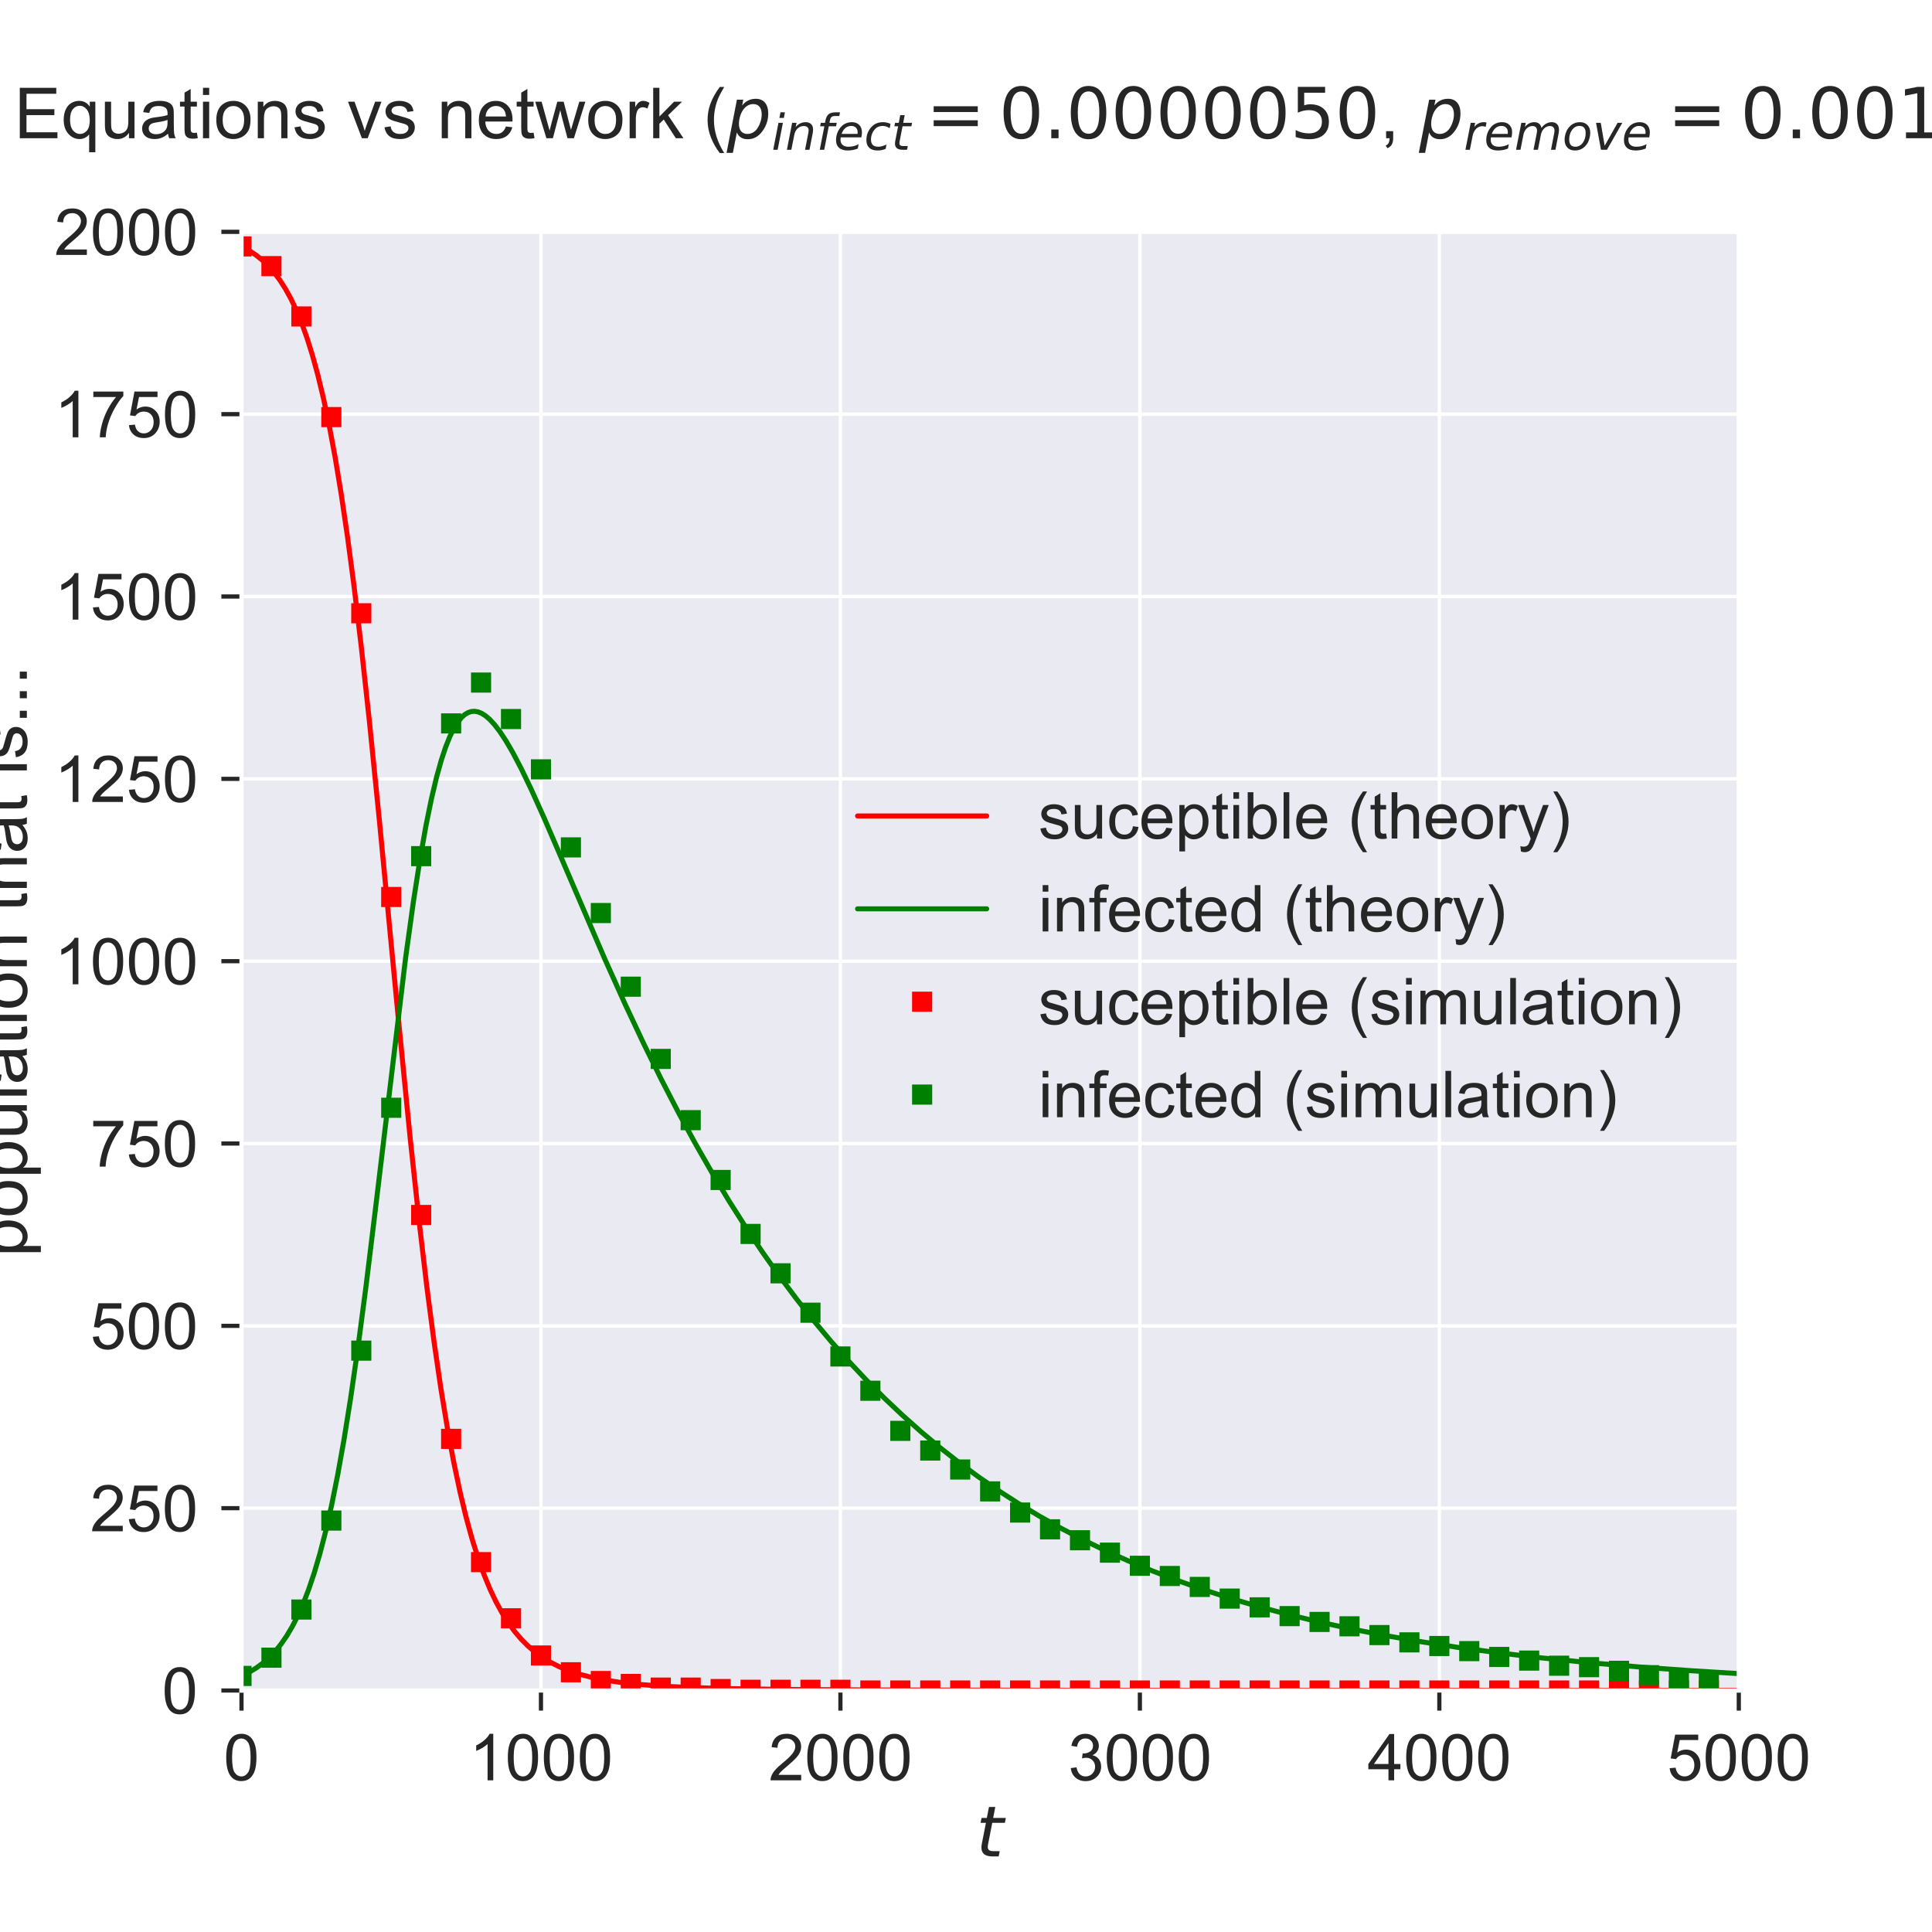 <?xml version="1.0" encoding="utf-8" standalone="no"?>
<!DOCTYPE svg PUBLIC "-//W3C//DTD SVG 1.1//EN"
  "http://www.w3.org/Graphics/SVG/1.1/DTD/svg11.dtd">
<!-- Created with matplotlib (https://matplotlib.org/) -->
<svg height="576pt" version="1.1" viewBox="0 0 576 576" width="576pt" xmlns="http://www.w3.org/2000/svg" xmlns:xlink="http://www.w3.org/1999/xlink">
 <defs>
  <style type="text/css">
*{stroke-linecap:butt;stroke-linejoin:round;}
  </style>
 </defs>
 <g id="figure_1">
  <g id="patch_1">
   <path d="M 0 576 
L 576 576 
L 576 0 
L 0 0 
z
" style="fill:#ffffff;"/>
  </g>
  <g id="axes_1">
   <g id="patch_2">
    <path d="M 72 504 
L 518.4 504 
L 518.4 69.12 
L 72 69.12 
z
" style="fill:#eaeaf2;"/>
   </g>
   <g id="matplotlib.axis_1">
    <g id="xtick_1">
     <g id="line2d_1">
      <path clip-path="url(#pd8cbd5b352)" d="M 72 504 
L 72 69.12 
" style="fill:none;stroke:#ffffff;stroke-linecap:round;"/>
     </g>
     <g id="line2d_2">
      <defs>
       <path d="M 0 0 
L 0 6 
" id="maaf860ccd1" style="stroke:#262626;stroke-width:1.25;"/>
      </defs>
      <g>
       <use style="fill:#262626;stroke:#262626;stroke-width:1.25;" x="72" xlink:href="#maaf860ccd1" y="504"/>
      </g>
     </g>
     <g id="text_1">
      <!-- 0 -->
      <defs>
       <path d="M 4.156 35.297 
Q 4.156 48 6.766 55.734 
Q 9.375 63.484 14.516 67.672 
Q 19.672 71.875 27.484 71.875 
Q 33.25 71.875 37.594 69.547 
Q 41.938 67.234 44.766 62.859 
Q 47.609 58.5 49.219 52.219 
Q 50.828 45.953 50.828 35.297 
Q 50.828 22.703 48.234 14.969 
Q 45.656 7.234 40.5 3 
Q 35.359 -1.219 27.484 -1.219 
Q 17.141 -1.219 11.234 6.203 
Q 4.156 15.141 4.156 35.297 
z
M 13.188 35.297 
Q 13.188 17.672 17.312 11.828 
Q 21.438 6 27.484 6 
Q 33.547 6 37.672 11.859 
Q 41.797 17.719 41.797 35.297 
Q 41.797 52.984 37.672 58.781 
Q 33.547 64.594 27.391 64.594 
Q 21.344 64.594 17.719 59.469 
Q 13.188 52.938 13.188 35.297 
z
" id="ArialMT-48"/>
      </defs>
      <g style="fill:#262626;" transform="translate(66.648 530.779)scale(0.193 -0.193)">
       <use xlink:href="#ArialMT-48"/>
      </g>
     </g>
    </g>
    <g id="xtick_2">
     <g id="line2d_3">
      <path clip-path="url(#pd8cbd5b352)" d="M 161.28 504 
L 161.28 69.12 
" style="fill:none;stroke:#ffffff;stroke-linecap:round;"/>
     </g>
     <g id="line2d_4">
      <g>
       <use style="fill:#262626;stroke:#262626;stroke-width:1.25;" x="161.28" xlink:href="#maaf860ccd1" y="504"/>
      </g>
     </g>
     <g id="text_2">
      <!-- 1000 -->
      <defs>
       <path d="M 37.25 0 
L 28.469 0 
L 28.469 56 
Q 25.297 52.984 20.141 49.953 
Q 14.984 46.922 10.891 45.406 
L 10.891 53.906 
Q 18.266 57.375 23.781 62.297 
Q 29.297 67.234 31.594 71.875 
L 37.25 71.875 
z
" id="ArialMT-49"/>
      </defs>
      <g style="fill:#262626;" transform="translate(139.87 530.779)scale(0.193 -0.193)">
       <use xlink:href="#ArialMT-49"/>
       <use x="55.615" xlink:href="#ArialMT-48"/>
       <use x="111.23" xlink:href="#ArialMT-48"/>
       <use x="166.846" xlink:href="#ArialMT-48"/>
      </g>
     </g>
    </g>
    <g id="xtick_3">
     <g id="line2d_5">
      <path clip-path="url(#pd8cbd5b352)" d="M 250.56 504 
L 250.56 69.12 
" style="fill:none;stroke:#ffffff;stroke-linecap:round;"/>
     </g>
     <g id="line2d_6">
      <g>
       <use style="fill:#262626;stroke:#262626;stroke-width:1.25;" x="250.56" xlink:href="#maaf860ccd1" y="504"/>
      </g>
     </g>
     <g id="text_3">
      <!-- 2000 -->
      <defs>
       <path d="M 50.344 8.453 
L 50.344 0 
L 3.031 0 
Q 2.938 3.172 4.047 6.109 
Q 5.859 10.938 9.828 15.625 
Q 13.812 20.312 21.344 26.469 
Q 33.016 36.031 37.109 41.625 
Q 41.219 47.219 41.219 52.203 
Q 41.219 57.422 37.469 61 
Q 33.734 64.594 27.734 64.594 
Q 21.391 64.594 17.578 60.781 
Q 13.766 56.984 13.719 50.25 
L 4.688 51.172 
Q 5.609 61.281 11.656 66.578 
Q 17.719 71.875 27.938 71.875 
Q 38.234 71.875 44.234 66.156 
Q 50.25 60.453 50.25 52 
Q 50.25 47.703 48.484 43.547 
Q 46.734 39.406 42.656 34.812 
Q 38.578 30.219 29.109 22.219 
Q 21.188 15.578 18.938 13.203 
Q 16.703 10.844 15.234 8.453 
z
" id="ArialMT-50"/>
      </defs>
      <g style="fill:#262626;" transform="translate(229.15 530.779)scale(0.193 -0.193)">
       <use xlink:href="#ArialMT-50"/>
       <use x="55.615" xlink:href="#ArialMT-48"/>
       <use x="111.23" xlink:href="#ArialMT-48"/>
       <use x="166.846" xlink:href="#ArialMT-48"/>
      </g>
     </g>
    </g>
    <g id="xtick_4">
     <g id="line2d_7">
      <path clip-path="url(#pd8cbd5b352)" d="M 339.84 504 
L 339.84 69.12 
" style="fill:none;stroke:#ffffff;stroke-linecap:round;"/>
     </g>
     <g id="line2d_8">
      <g>
       <use style="fill:#262626;stroke:#262626;stroke-width:1.25;" x="339.84" xlink:href="#maaf860ccd1" y="504"/>
      </g>
     </g>
     <g id="text_4">
      <!-- 3000 -->
      <defs>
       <path d="M 4.203 18.891 
L 12.984 20.062 
Q 14.5 12.594 18.141 9.297 
Q 21.781 6 27 6 
Q 33.203 6 37.469 10.297 
Q 41.75 14.594 41.75 20.953 
Q 41.75 27 37.797 30.922 
Q 33.844 34.859 27.734 34.859 
Q 25.25 34.859 21.531 33.891 
L 22.516 41.609 
Q 23.391 41.5 23.922 41.5 
Q 29.547 41.5 34.031 44.422 
Q 38.531 47.359 38.531 53.469 
Q 38.531 58.297 35.25 61.469 
Q 31.984 64.656 26.812 64.656 
Q 21.688 64.656 18.266 61.422 
Q 14.844 58.203 13.875 51.766 
L 5.078 53.328 
Q 6.688 62.156 12.391 67.016 
Q 18.109 71.875 26.609 71.875 
Q 32.469 71.875 37.391 69.359 
Q 42.328 66.844 44.938 62.5 
Q 47.562 58.156 47.562 53.266 
Q 47.562 48.641 45.062 44.828 
Q 42.578 41.016 37.703 38.766 
Q 44.047 37.312 47.562 32.688 
Q 51.078 28.078 51.078 21.141 
Q 51.078 11.766 44.234 5.25 
Q 37.406 -1.266 26.953 -1.266 
Q 17.531 -1.266 11.297 4.344 
Q 5.078 9.969 4.203 18.891 
z
" id="ArialMT-51"/>
      </defs>
      <g style="fill:#262626;" transform="translate(318.43 530.779)scale(0.193 -0.193)">
       <use xlink:href="#ArialMT-51"/>
       <use x="55.615" xlink:href="#ArialMT-48"/>
       <use x="111.23" xlink:href="#ArialMT-48"/>
       <use x="166.846" xlink:href="#ArialMT-48"/>
      </g>
     </g>
    </g>
    <g id="xtick_5">
     <g id="line2d_9">
      <path clip-path="url(#pd8cbd5b352)" d="M 429.12 504 
L 429.12 69.12 
" style="fill:none;stroke:#ffffff;stroke-linecap:round;"/>
     </g>
     <g id="line2d_10">
      <g>
       <use style="fill:#262626;stroke:#262626;stroke-width:1.25;" x="429.12" xlink:href="#maaf860ccd1" y="504"/>
      </g>
     </g>
     <g id="text_5">
      <!-- 4000 -->
      <defs>
       <path d="M 32.328 0 
L 32.328 17.141 
L 1.266 17.141 
L 1.266 25.203 
L 33.938 71.578 
L 41.109 71.578 
L 41.109 25.203 
L 50.781 25.203 
L 50.781 17.141 
L 41.109 17.141 
L 41.109 0 
z
M 32.328 25.203 
L 32.328 57.469 
L 9.906 25.203 
z
" id="ArialMT-52"/>
      </defs>
      <g style="fill:#262626;" transform="translate(407.71 530.779)scale(0.193 -0.193)">
       <use xlink:href="#ArialMT-52"/>
       <use x="55.615" xlink:href="#ArialMT-48"/>
       <use x="111.23" xlink:href="#ArialMT-48"/>
       <use x="166.846" xlink:href="#ArialMT-48"/>
      </g>
     </g>
    </g>
    <g id="xtick_6">
     <g id="line2d_11">
      <path clip-path="url(#pd8cbd5b352)" d="M 518.4 504 
L 518.4 69.12 
" style="fill:none;stroke:#ffffff;stroke-linecap:round;"/>
     </g>
     <g id="line2d_12">
      <g>
       <use style="fill:#262626;stroke:#262626;stroke-width:1.25;" x="518.4" xlink:href="#maaf860ccd1" y="504"/>
      </g>
     </g>
     <g id="text_6">
      <!-- 5000 -->
      <defs>
       <path d="M 4.156 18.75 
L 13.375 19.531 
Q 14.406 12.797 18.141 9.391 
Q 21.875 6 27.156 6 
Q 33.5 6 37.891 10.781 
Q 42.281 15.578 42.281 23.484 
Q 42.281 31 38.062 35.344 
Q 33.844 39.703 27 39.703 
Q 22.75 39.703 19.328 37.766 
Q 15.922 35.844 13.969 32.766 
L 5.719 33.844 
L 12.641 70.609 
L 48.25 70.609 
L 48.25 62.203 
L 19.672 62.203 
L 15.828 42.969 
Q 22.266 47.469 29.344 47.469 
Q 38.719 47.469 45.156 40.969 
Q 51.609 34.469 51.609 24.266 
Q 51.609 14.547 45.953 7.469 
Q 39.062 -1.219 27.156 -1.219 
Q 17.391 -1.219 11.203 4.25 
Q 5.031 9.719 4.156 18.75 
z
" id="ArialMT-53"/>
      </defs>
      <g style="fill:#262626;" transform="translate(496.99 530.779)scale(0.193 -0.193)">
       <use xlink:href="#ArialMT-53"/>
       <use x="55.615" xlink:href="#ArialMT-48"/>
       <use x="111.23" xlink:href="#ArialMT-48"/>
       <use x="166.846" xlink:href="#ArialMT-48"/>
      </g>
     </g>
    </g>
    <g id="text_7">
     <!-- $t$ -->
     <defs>
      <path d="M 42.281 54.688 
L 40.922 47.703 
L 23 47.703 
L 17.188 18.016 
Q 16.891 16.359 16.75 15.234 
Q 16.609 14.109 16.609 13.484 
Q 16.609 10.359 18.484 8.938 
Q 20.359 7.516 24.516 7.516 
L 33.594 7.516 
L 32.078 0 
L 23.484 0 
Q 15.484 0 11.547 3.125 
Q 7.625 6.25 7.625 12.594 
Q 7.625 13.719 7.766 15.062 
Q 7.906 16.406 8.203 18.016 
L 14.016 47.703 
L 6.391 47.703 
L 7.812 54.688 
L 15.281 54.688 
L 18.312 70.219 
L 27.297 70.219 
L 24.312 54.688 
z
" id="DejaVuSans-Oblique-116"/>
     </defs>
     <g style="fill:#262626;" transform="translate(291 553.636)scale(0.21 -0.21)">
      <use transform="translate(0 0.781)" xlink:href="#DejaVuSans-Oblique-116"/>
     </g>
    </g>
   </g>
   <g id="matplotlib.axis_2">
    <g id="ytick_1">
     <g id="line2d_13">
      <path clip-path="url(#pd8cbd5b352)" d="M 72 504 
L 518.4 504 
" style="fill:none;stroke:#ffffff;stroke-linecap:round;"/>
     </g>
     <g id="line2d_14">
      <defs>
       <path d="M 0 0 
L -6 0 
" id="m9a43786aa9" style="stroke:#262626;stroke-width:1.25;"/>
      </defs>
      <g>
       <use style="fill:#262626;stroke:#262626;stroke-width:1.25;" x="72" xlink:href="#m9a43786aa9" y="504"/>
      </g>
     </g>
     <g id="text_8">
      <!-- 0 -->
      <g style="fill:#262626;" transform="translate(48.295 510.889)scale(0.193 -0.193)">
       <use xlink:href="#ArialMT-48"/>
      </g>
     </g>
    </g>
    <g id="ytick_2">
     <g id="line2d_15">
      <path clip-path="url(#pd8cbd5b352)" d="M 72 449.64 
L 518.4 449.64 
" style="fill:none;stroke:#ffffff;stroke-linecap:round;"/>
     </g>
     <g id="line2d_16">
      <g>
       <use style="fill:#262626;stroke:#262626;stroke-width:1.25;" x="72" xlink:href="#m9a43786aa9" y="449.64"/>
      </g>
     </g>
     <g id="text_9">
      <!-- 250 -->
      <g style="fill:#262626;" transform="translate(26.886 456.529)scale(0.193 -0.193)">
       <use xlink:href="#ArialMT-50"/>
       <use x="55.615" xlink:href="#ArialMT-53"/>
       <use x="111.23" xlink:href="#ArialMT-48"/>
      </g>
     </g>
    </g>
    <g id="ytick_3">
     <g id="line2d_17">
      <path clip-path="url(#pd8cbd5b352)" d="M 72 395.28 
L 518.4 395.28 
" style="fill:none;stroke:#ffffff;stroke-linecap:round;"/>
     </g>
     <g id="line2d_18">
      <g>
       <use style="fill:#262626;stroke:#262626;stroke-width:1.25;" x="72" xlink:href="#m9a43786aa9" y="395.28"/>
      </g>
     </g>
     <g id="text_10">
      <!-- 500 -->
      <g style="fill:#262626;" transform="translate(26.886 402.169)scale(0.193 -0.193)">
       <use xlink:href="#ArialMT-53"/>
       <use x="55.615" xlink:href="#ArialMT-48"/>
       <use x="111.23" xlink:href="#ArialMT-48"/>
      </g>
     </g>
    </g>
    <g id="ytick_4">
     <g id="line2d_19">
      <path clip-path="url(#pd8cbd5b352)" d="M 72 340.92 
L 518.4 340.92 
" style="fill:none;stroke:#ffffff;stroke-linecap:round;"/>
     </g>
     <g id="line2d_20">
      <g>
       <use style="fill:#262626;stroke:#262626;stroke-width:1.25;" x="72" xlink:href="#m9a43786aa9" y="340.92"/>
      </g>
     </g>
     <g id="text_11">
      <!-- 750 -->
      <defs>
       <path d="M 4.734 62.203 
L 4.734 70.656 
L 51.078 70.656 
L 51.078 63.812 
Q 44.234 56.547 37.516 44.484 
Q 30.812 32.422 27.156 19.672 
Q 24.516 10.688 23.781 0 
L 14.75 0 
Q 14.891 8.453 18.062 20.406 
Q 21.234 32.375 27.172 43.484 
Q 33.109 54.594 39.797 62.203 
z
" id="ArialMT-55"/>
      </defs>
      <g style="fill:#262626;" transform="translate(26.886 347.809)scale(0.193 -0.193)">
       <use xlink:href="#ArialMT-55"/>
       <use x="55.615" xlink:href="#ArialMT-53"/>
       <use x="111.23" xlink:href="#ArialMT-48"/>
      </g>
     </g>
    </g>
    <g id="ytick_5">
     <g id="line2d_21">
      <path clip-path="url(#pd8cbd5b352)" d="M 72 286.56 
L 518.4 286.56 
" style="fill:none;stroke:#ffffff;stroke-linecap:round;"/>
     </g>
     <g id="line2d_22">
      <g>
       <use style="fill:#262626;stroke:#262626;stroke-width:1.25;" x="72" xlink:href="#m9a43786aa9" y="286.56"/>
      </g>
     </g>
     <g id="text_12">
      <!-- 1000 -->
      <g style="fill:#262626;" transform="translate(16.181 293.449)scale(0.193 -0.193)">
       <use xlink:href="#ArialMT-49"/>
       <use x="55.615" xlink:href="#ArialMT-48"/>
       <use x="111.23" xlink:href="#ArialMT-48"/>
       <use x="166.846" xlink:href="#ArialMT-48"/>
      </g>
     </g>
    </g>
    <g id="ytick_6">
     <g id="line2d_23">
      <path clip-path="url(#pd8cbd5b352)" d="M 72 232.2 
L 518.4 232.2 
" style="fill:none;stroke:#ffffff;stroke-linecap:round;"/>
     </g>
     <g id="line2d_24">
      <g>
       <use style="fill:#262626;stroke:#262626;stroke-width:1.25;" x="72" xlink:href="#m9a43786aa9" y="232.2"/>
      </g>
     </g>
     <g id="text_13">
      <!-- 1250 -->
      <g style="fill:#262626;" transform="translate(16.181 239.089)scale(0.193 -0.193)">
       <use xlink:href="#ArialMT-49"/>
       <use x="55.615" xlink:href="#ArialMT-50"/>
       <use x="111.23" xlink:href="#ArialMT-53"/>
       <use x="166.846" xlink:href="#ArialMT-48"/>
      </g>
     </g>
    </g>
    <g id="ytick_7">
     <g id="line2d_25">
      <path clip-path="url(#pd8cbd5b352)" d="M 72 177.84 
L 518.4 177.84 
" style="fill:none;stroke:#ffffff;stroke-linecap:round;"/>
     </g>
     <g id="line2d_26">
      <g>
       <use style="fill:#262626;stroke:#262626;stroke-width:1.25;" x="72" xlink:href="#m9a43786aa9" y="177.84"/>
      </g>
     </g>
     <g id="text_14">
      <!-- 1500 -->
      <g style="fill:#262626;" transform="translate(16.181 184.729)scale(0.193 -0.193)">
       <use xlink:href="#ArialMT-49"/>
       <use x="55.615" xlink:href="#ArialMT-53"/>
       <use x="111.23" xlink:href="#ArialMT-48"/>
       <use x="166.846" xlink:href="#ArialMT-48"/>
      </g>
     </g>
    </g>
    <g id="ytick_8">
     <g id="line2d_27">
      <path clip-path="url(#pd8cbd5b352)" d="M 72 123.48 
L 518.4 123.48 
" style="fill:none;stroke:#ffffff;stroke-linecap:round;"/>
     </g>
     <g id="line2d_28">
      <g>
       <use style="fill:#262626;stroke:#262626;stroke-width:1.25;" x="72" xlink:href="#m9a43786aa9" y="123.48"/>
      </g>
     </g>
     <g id="text_15">
      <!-- 1750 -->
      <g style="fill:#262626;" transform="translate(16.181 130.369)scale(0.193 -0.193)">
       <use xlink:href="#ArialMT-49"/>
       <use x="55.615" xlink:href="#ArialMT-55"/>
       <use x="111.23" xlink:href="#ArialMT-53"/>
       <use x="166.846" xlink:href="#ArialMT-48"/>
      </g>
     </g>
    </g>
    <g id="ytick_9">
     <g id="line2d_29">
      <path clip-path="url(#pd8cbd5b352)" d="M 72 69.12 
L 518.4 69.12 
" style="fill:none;stroke:#ffffff;stroke-linecap:round;"/>
     </g>
     <g id="line2d_30">
      <g>
       <use style="fill:#262626;stroke:#262626;stroke-width:1.25;" x="72" xlink:href="#m9a43786aa9" y="69.12"/>
      </g>
     </g>
     <g id="text_16">
      <!-- 2000 -->
      <g style="fill:#262626;" transform="translate(16.181 76.009)scale(0.193 -0.193)">
       <use xlink:href="#ArialMT-50"/>
       <use x="55.615" xlink:href="#ArialMT-48"/>
       <use x="111.23" xlink:href="#ArialMT-48"/>
       <use x="166.846" xlink:href="#ArialMT-48"/>
      </g>
     </g>
    </g>
    <g id="text_17">
     <!-- population that is... -->
     <defs>
      <path d="M 6.594 -19.875 
L 6.594 51.859 
L 14.594 51.859 
L 14.594 45.125 
Q 17.438 49.078 21 51.047 
Q 24.562 53.031 29.641 53.031 
Q 36.281 53.031 41.359 49.609 
Q 46.438 46.188 49.016 39.953 
Q 51.609 33.734 51.609 26.312 
Q 51.609 18.359 48.75 11.984 
Q 45.906 5.609 40.453 2.219 
Q 35.016 -1.172 29 -1.172 
Q 24.609 -1.172 21.109 0.688 
Q 17.625 2.547 15.375 5.375 
L 15.375 -19.875 
z
M 14.547 25.641 
Q 14.547 15.625 18.594 10.844 
Q 22.656 6.062 28.422 6.062 
Q 34.281 6.062 38.453 11.016 
Q 42.625 15.969 42.625 26.375 
Q 42.625 36.281 38.547 41.203 
Q 34.469 46.141 28.812 46.141 
Q 23.188 46.141 18.859 40.891 
Q 14.547 35.641 14.547 25.641 
z
" id="ArialMT-112"/>
      <path d="M 3.328 25.922 
Q 3.328 40.328 11.328 47.266 
Q 18.016 53.031 27.641 53.031 
Q 38.328 53.031 45.109 46.016 
Q 51.906 39.016 51.906 26.656 
Q 51.906 16.656 48.906 10.906 
Q 45.906 5.172 40.156 2 
Q 34.422 -1.172 27.641 -1.172 
Q 16.75 -1.172 10.031 5.812 
Q 3.328 12.797 3.328 25.922 
z
M 12.359 25.922 
Q 12.359 15.969 16.703 11.016 
Q 21.047 6.062 27.641 6.062 
Q 34.188 6.062 38.531 11.031 
Q 42.875 16.016 42.875 26.219 
Q 42.875 35.844 38.5 40.797 
Q 34.125 45.75 27.641 45.75 
Q 21.047 45.75 16.703 40.812 
Q 12.359 35.891 12.359 25.922 
z
" id="ArialMT-111"/>
      <path d="M 40.578 0 
L 40.578 7.625 
Q 34.516 -1.172 24.125 -1.172 
Q 19.531 -1.172 15.547 0.578 
Q 11.578 2.344 9.641 5 
Q 7.719 7.672 6.938 11.531 
Q 6.391 14.109 6.391 19.734 
L 6.391 51.859 
L 15.188 51.859 
L 15.188 23.094 
Q 15.188 16.219 15.719 13.812 
Q 16.547 10.359 19.234 8.375 
Q 21.922 6.391 25.875 6.391 
Q 29.828 6.391 33.297 8.422 
Q 36.766 10.453 38.203 13.938 
Q 39.656 17.438 39.656 24.078 
L 39.656 51.859 
L 48.438 51.859 
L 48.438 0 
z
" id="ArialMT-117"/>
      <path d="M 6.391 0 
L 6.391 71.578 
L 15.188 71.578 
L 15.188 0 
z
" id="ArialMT-108"/>
      <path d="M 40.438 6.391 
Q 35.547 2.25 31.031 0.531 
Q 26.516 -1.172 21.344 -1.172 
Q 12.797 -1.172 8.203 3 
Q 3.609 7.172 3.609 13.672 
Q 3.609 17.484 5.344 20.625 
Q 7.078 23.781 9.891 25.688 
Q 12.703 27.594 16.219 28.562 
Q 18.797 29.25 24.031 29.891 
Q 34.672 31.156 39.703 32.906 
Q 39.75 34.719 39.75 35.203 
Q 39.75 40.578 37.25 42.781 
Q 33.891 45.75 27.25 45.75 
Q 21.047 45.75 18.094 43.578 
Q 15.141 41.406 13.719 35.891 
L 5.125 37.062 
Q 6.297 42.578 8.984 45.969 
Q 11.672 49.359 16.75 51.188 
Q 21.828 53.031 28.516 53.031 
Q 35.156 53.031 39.297 51.469 
Q 43.453 49.906 45.406 47.531 
Q 47.359 45.172 48.141 41.547 
Q 48.578 39.312 48.578 33.453 
L 48.578 21.734 
Q 48.578 9.469 49.141 6.219 
Q 49.703 2.984 51.375 0 
L 42.188 0 
Q 40.828 2.734 40.438 6.391 
z
M 39.703 26.031 
Q 34.906 24.078 25.344 22.703 
Q 19.922 21.922 17.672 20.938 
Q 15.438 19.969 14.203 18.094 
Q 12.984 16.219 12.984 13.922 
Q 12.984 10.406 15.641 8.062 
Q 18.312 5.719 23.438 5.719 
Q 28.516 5.719 32.469 7.938 
Q 36.422 10.156 38.281 14.016 
Q 39.703 17 39.703 22.797 
z
" id="ArialMT-97"/>
      <path d="M 25.781 7.859 
L 27.047 0.094 
Q 23.344 -0.688 20.406 -0.688 
Q 15.625 -0.688 12.984 0.828 
Q 10.359 2.344 9.281 4.812 
Q 8.203 7.281 8.203 15.188 
L 8.203 45.016 
L 1.766 45.016 
L 1.766 51.859 
L 8.203 51.859 
L 8.203 64.703 
L 16.938 69.969 
L 16.938 51.859 
L 25.781 51.859 
L 25.781 45.016 
L 16.938 45.016 
L 16.938 14.703 
Q 16.938 10.938 17.406 9.859 
Q 17.875 8.797 18.922 8.156 
Q 19.969 7.516 21.922 7.516 
Q 23.391 7.516 25.781 7.859 
z
" id="ArialMT-116"/>
      <path d="M 6.641 61.469 
L 6.641 71.578 
L 15.438 71.578 
L 15.438 61.469 
z
M 6.641 0 
L 6.641 51.859 
L 15.438 51.859 
L 15.438 0 
z
" id="ArialMT-105"/>
      <path d="M 6.594 0 
L 6.594 51.859 
L 14.5 51.859 
L 14.5 44.484 
Q 20.219 53.031 31 53.031 
Q 35.688 53.031 39.625 51.344 
Q 43.562 49.656 45.516 46.922 
Q 47.469 44.188 48.25 40.438 
Q 48.734 37.984 48.734 31.891 
L 48.734 0 
L 39.938 0 
L 39.938 31.547 
Q 39.938 36.922 38.906 39.578 
Q 37.891 42.234 35.281 43.812 
Q 32.672 45.406 29.156 45.406 
Q 23.531 45.406 19.453 41.844 
Q 15.375 38.281 15.375 28.328 
L 15.375 0 
z
" id="ArialMT-110"/>
      <path id="ArialMT-32"/>
      <path d="M 6.594 0 
L 6.594 71.578 
L 15.375 71.578 
L 15.375 45.906 
Q 21.531 53.031 30.906 53.031 
Q 36.672 53.031 40.922 50.75 
Q 45.172 48.484 47 44.484 
Q 48.828 40.484 48.828 32.859 
L 48.828 0 
L 40.047 0 
L 40.047 32.859 
Q 40.047 39.453 37.188 42.453 
Q 34.328 45.453 29.109 45.453 
Q 25.203 45.453 21.75 43.422 
Q 18.312 41.406 16.844 37.938 
Q 15.375 34.469 15.375 28.375 
L 15.375 0 
z
" id="ArialMT-104"/>
      <path d="M 3.078 15.484 
L 11.766 16.844 
Q 12.5 11.625 15.844 8.844 
Q 19.188 6.062 25.203 6.062 
Q 31.25 6.062 34.172 8.516 
Q 37.109 10.984 37.109 14.312 
Q 37.109 17.281 34.516 19 
Q 32.719 20.172 25.531 21.969 
Q 15.875 24.422 12.141 26.203 
Q 8.406 27.984 6.469 31.125 
Q 4.547 34.281 4.547 38.094 
Q 4.547 41.547 6.125 44.5 
Q 7.719 47.469 10.453 49.422 
Q 12.5 50.922 16.031 51.969 
Q 19.578 53.031 23.641 53.031 
Q 29.734 53.031 34.344 51.266 
Q 38.969 49.516 41.156 46.5 
Q 43.359 43.5 44.188 38.484 
L 35.594 37.312 
Q 35.016 41.312 32.203 43.547 
Q 29.391 45.797 24.266 45.797 
Q 18.219 45.797 15.625 43.797 
Q 13.031 41.797 13.031 39.109 
Q 13.031 37.406 14.109 36.031 
Q 15.188 34.625 17.484 33.688 
Q 18.797 33.203 25.25 31.453 
Q 34.578 28.953 38.25 27.359 
Q 41.938 25.781 44.031 22.75 
Q 46.141 19.734 46.141 15.234 
Q 46.141 10.844 43.578 6.953 
Q 41.016 3.078 36.172 0.953 
Q 31.344 -1.172 25.25 -1.172 
Q 15.141 -1.172 9.844 3.031 
Q 4.547 7.234 3.078 15.484 
z
" id="ArialMT-115"/>
      <path d="M 9.078 0 
L 9.078 10.016 
L 19.094 10.016 
L 19.094 0 
z
" id="ArialMT-46"/>
     </defs>
     <g style="fill:#262626;" transform="translate(8.007 374.696)rotate(-90)scale(0.21 -0.21)">
      <use xlink:href="#ArialMT-112"/>
      <use x="55.615" xlink:href="#ArialMT-111"/>
      <use x="111.23" xlink:href="#ArialMT-112"/>
      <use x="166.846" xlink:href="#ArialMT-117"/>
      <use x="222.461" xlink:href="#ArialMT-108"/>
      <use x="244.678" xlink:href="#ArialMT-97"/>
      <use x="300.293" xlink:href="#ArialMT-116"/>
      <use x="328.076" xlink:href="#ArialMT-105"/>
      <use x="350.293" xlink:href="#ArialMT-111"/>
      <use x="405.908" xlink:href="#ArialMT-110"/>
      <use x="461.523" xlink:href="#ArialMT-32"/>
      <use x="489.307" xlink:href="#ArialMT-116"/>
      <use x="517.09" xlink:href="#ArialMT-104"/>
      <use x="572.705" xlink:href="#ArialMT-97"/>
      <use x="628.32" xlink:href="#ArialMT-116"/>
      <use x="656.104" xlink:href="#ArialMT-32"/>
      <use x="683.887" xlink:href="#ArialMT-105"/>
      <use x="706.104" xlink:href="#ArialMT-115"/>
      <use x="756.104" xlink:href="#ArialMT-46"/>
      <use x="783.887" xlink:href="#ArialMT-46"/>
      <use x="811.67" xlink:href="#ArialMT-46"/>
     </g>
    </g>
   </g>
   <g id="line2d_31">
    <path clip-path="url(#pd8cbd5b352)" d="M 72 73.469 
L 74.232 74.667 
L 76.285 76.024 
L 78.16 77.524 
L 79.946 79.226 
L 81.732 81.245 
L 83.428 83.504 
L 85.124 86.151 
L 86.731 89.07 
L 88.338 92.447 
L 89.945 96.342 
L 91.552 100.822 
L 93.159 105.958 
L 94.766 111.82 
L 96.463 118.878 
L 98.159 126.91 
L 99.945 136.497 
L 101.73 147.317 
L 103.605 160.053 
L 105.569 174.919 
L 107.712 192.854 
L 110.123 214.974 
L 113.069 244.222 
L 118.515 301.162 
L 122.265 339.089 
L 124.943 364.04 
L 127.264 383.713 
L 129.407 400.08 
L 131.46 414.099 
L 133.425 426.003 
L 135.3 436.056 
L 137.174 444.912 
L 138.96 452.324 
L 140.746 458.831 
L 142.531 464.523 
L 144.317 469.49 
L 146.102 473.815 
L 147.888 477.578 
L 149.674 480.847 
L 151.548 483.819 
L 153.423 486.383 
L 155.388 488.692 
L 157.441 490.755 
L 159.584 492.584 
L 161.816 494.194 
L 164.226 495.652 
L 166.815 496.95 
L 169.583 498.088 
L 172.708 499.127 
L 176.19 500.043 
L 180.118 500.845 
L 184.761 501.557 
L 190.296 502.17 
L 197.081 502.687 
L 205.741 503.11 
L 217.437 503.444 
L 234.579 503.691 
L 263.327 503.856 
L 325.823 503.948 
L 518.311 503.978 
L 518.311 503.978 
" style="fill:none;stroke:#ff0000;stroke-linecap:round;stroke-width:1.5;"/>
   </g>
   <g id="line2d_32">
    <path clip-path="url(#pd8cbd5b352)" d="M 72 499.651 
L 74.321 498.526 
L 76.464 497.236 
L 78.428 495.795 
L 80.303 494.141 
L 82.089 492.268 
L 83.785 490.172 
L 85.481 487.721 
L 87.178 484.858 
L 88.785 481.715 
L 90.392 478.095 
L 91.999 473.941 
L 93.695 468.908 
L 95.391 463.141 
L 97.088 456.568 
L 98.873 448.708 
L 100.659 439.824 
L 102.534 429.347 
L 104.498 417.099 
L 106.641 402.3 
L 109.051 384.04 
L 111.997 359.931 
L 120.925 285.576 
L 123.247 268.841 
L 125.211 256.232 
L 126.996 246.15 
L 128.604 238.254 
L 130.121 231.833 
L 131.55 226.698 
L 132.889 222.659 
L 134.139 219.538 
L 135.389 217.013 
L 136.549 215.172 
L 137.621 213.878 
L 138.603 213.012 
L 139.585 212.433 
L 140.567 212.124 
L 141.549 212.066 
L 142.531 212.241 
L 143.603 212.678 
L 144.763 213.417 
L 146.013 214.494 
L 147.442 216.042 
L 149.049 218.139 
L 150.834 220.847 
L 152.888 224.372 
L 155.388 229.135 
L 158.423 235.438 
L 162.262 243.956 
L 168.244 257.842 
L 180.297 285.873 
L 186.368 299.369 
L 191.903 311.14 
L 197.171 321.826 
L 202.349 331.829 
L 207.438 341.175 
L 212.437 349.898 
L 217.437 358.179 
L 222.437 366.034 
L 227.436 373.48 
L 232.436 380.534 
L 237.525 387.332 
L 242.614 393.761 
L 247.792 399.944 
L 252.971 405.785 
L 258.238 411.393 
L 263.595 416.77 
L 269.041 421.919 
L 274.576 426.843 
L 280.201 431.545 
L 285.915 436.029 
L 291.718 440.3 
L 297.611 444.364 
L 303.682 448.28 
L 309.931 452.043 
L 316.27 455.601 
L 322.788 459.006 
L 329.484 462.255 
L 336.447 465.385 
L 343.59 468.352 
L 351 471.19 
L 358.678 473.893 
L 366.713 476.483 
L 375.016 478.926 
L 383.766 481.266 
L 392.872 483.47 
L 402.425 485.553 
L 412.514 487.524 
L 423.228 489.387 
L 434.566 491.13 
L 446.619 492.755 
L 459.564 494.273 
L 473.492 495.678 
L 488.491 496.965 
L 504.829 498.141 
L 518.311 498.962 
L 518.311 498.962 
" style="fill:none;stroke:#008000;stroke-linecap:round;stroke-width:1.5;"/>
   </g>
   <g id="line2d_33">
    <defs>
     <path d="M -3 3 
L 3 3 
L 3 -3 
L -3 -3 
z
" id="m4646b7182d"/>
    </defs>
    <g clip-path="url(#pd8cbd5b352)">
     <use style="fill:#ff0000;" x="72" xlink:href="#m4646b7182d" y="73.469"/>
     <use style="fill:#ff0000;" x="80.928" xlink:href="#m4646b7182d" y="79.34"/>
     <use style="fill:#ff0000;" x="89.856" xlink:href="#m4646b7182d" y="94.343"/>
     <use style="fill:#ff0000;" x="98.784" xlink:href="#m4646b7182d" y="124.35"/>
     <use style="fill:#ff0000;" x="107.712" xlink:href="#m4646b7182d" y="182.841"/>
     <use style="fill:#ff0000;" x="116.64" xlink:href="#m4646b7182d" y="267.425"/>
     <use style="fill:#ff0000;" x="125.568" xlink:href="#m4646b7182d" y="362.229"/>
     <use style="fill:#ff0000;" x="134.496" xlink:href="#m4646b7182d" y="428.983"/>
     <use style="fill:#ff0000;" x="143.424" xlink:href="#m4646b7182d" y="465.731"/>
     <use style="fill:#ff0000;" x="152.352" xlink:href="#m4646b7182d" y="482.473"/>
     <use style="fill:#ff0000;" x="161.28" xlink:href="#m4646b7182d" y="493.563"/>
     <use style="fill:#ff0000;" x="170.208" xlink:href="#m4646b7182d" y="498.564"/>
     <use style="fill:#ff0000;" x="179.136" xlink:href="#m4646b7182d" y="501.173"/>
     <use style="fill:#ff0000;" x="188.064" xlink:href="#m4646b7182d" y="502.043"/>
     <use style="fill:#ff0000;" x="196.992" xlink:href="#m4646b7182d" y="503.13"/>
     <use style="fill:#ff0000;" x="205.92" xlink:href="#m4646b7182d" y="503.13"/>
     <use style="fill:#ff0000;" x="214.848" xlink:href="#m4646b7182d" y="503.565"/>
     <use style="fill:#ff0000;" x="223.776" xlink:href="#m4646b7182d" y="503.783"/>
     <use style="fill:#ff0000;" x="232.704" xlink:href="#m4646b7182d" y="503.783"/>
     <use style="fill:#ff0000;" x="241.632" xlink:href="#m4646b7182d" y="503.783"/>
     <use style="fill:#ff0000;" x="250.56" xlink:href="#m4646b7182d" y="503.783"/>
     <use style="fill:#ff0000;" x="259.488" xlink:href="#m4646b7182d" y="504"/>
     <use style="fill:#ff0000;" x="268.416" xlink:href="#m4646b7182d" y="504"/>
     <use style="fill:#ff0000;" x="277.344" xlink:href="#m4646b7182d" y="504"/>
     <use style="fill:#ff0000;" x="286.272" xlink:href="#m4646b7182d" y="504"/>
     <use style="fill:#ff0000;" x="295.2" xlink:href="#m4646b7182d" y="504"/>
     <use style="fill:#ff0000;" x="304.128" xlink:href="#m4646b7182d" y="504"/>
     <use style="fill:#ff0000;" x="313.056" xlink:href="#m4646b7182d" y="504"/>
     <use style="fill:#ff0000;" x="321.984" xlink:href="#m4646b7182d" y="504"/>
     <use style="fill:#ff0000;" x="330.912" xlink:href="#m4646b7182d" y="504"/>
     <use style="fill:#ff0000;" x="339.84" xlink:href="#m4646b7182d" y="504"/>
     <use style="fill:#ff0000;" x="348.768" xlink:href="#m4646b7182d" y="504"/>
     <use style="fill:#ff0000;" x="357.696" xlink:href="#m4646b7182d" y="504"/>
     <use style="fill:#ff0000;" x="366.624" xlink:href="#m4646b7182d" y="504"/>
     <use style="fill:#ff0000;" x="375.552" xlink:href="#m4646b7182d" y="504"/>
     <use style="fill:#ff0000;" x="384.48" xlink:href="#m4646b7182d" y="504"/>
     <use style="fill:#ff0000;" x="393.408" xlink:href="#m4646b7182d" y="504"/>
     <use style="fill:#ff0000;" x="402.336" xlink:href="#m4646b7182d" y="504"/>
     <use style="fill:#ff0000;" x="411.264" xlink:href="#m4646b7182d" y="504"/>
     <use style="fill:#ff0000;" x="420.192" xlink:href="#m4646b7182d" y="504"/>
     <use style="fill:#ff0000;" x="429.12" xlink:href="#m4646b7182d" y="504"/>
     <use style="fill:#ff0000;" x="438.048" xlink:href="#m4646b7182d" y="504"/>
     <use style="fill:#ff0000;" x="446.976" xlink:href="#m4646b7182d" y="504"/>
     <use style="fill:#ff0000;" x="455.904" xlink:href="#m4646b7182d" y="504"/>
     <use style="fill:#ff0000;" x="464.832" xlink:href="#m4646b7182d" y="504"/>
     <use style="fill:#ff0000;" x="473.76" xlink:href="#m4646b7182d" y="504"/>
     <use style="fill:#ff0000;" x="482.688" xlink:href="#m4646b7182d" y="504"/>
     <use style="fill:#ff0000;" x="491.616" xlink:href="#m4646b7182d" y="504"/>
     <use style="fill:#ff0000;" x="500.544" xlink:href="#m4646b7182d" y="504"/>
     <use style="fill:#ff0000;" x="509.472" xlink:href="#m4646b7182d" y="504"/>
    </g>
   </g>
   <g id="line2d_34">
    <defs>
     <path d="M -3 3 
L 3 3 
L 3 -3 
L -3 -3 
z
" id="mb4b559354a"/>
    </defs>
    <g clip-path="url(#pd8cbd5b352)">
     <use style="fill:#008000;" x="72" xlink:href="#mb4b559354a" y="499.651"/>
     <use style="fill:#008000;" x="80.928" xlink:href="#mb4b559354a" y="494.215"/>
     <use style="fill:#008000;" x="89.856" xlink:href="#mb4b559354a" y="479.864"/>
     <use style="fill:#008000;" x="98.784" xlink:href="#mb4b559354a" y="453.336"/>
     <use style="fill:#008000;" x="107.712" xlink:href="#mb4b559354a" y="402.673"/>
     <use style="fill:#008000;" x="116.64" xlink:href="#mb4b559354a" y="330.265"/>
     <use style="fill:#008000;" x="125.568" xlink:href="#mb4b559354a" y="255.249"/>
     <use style="fill:#008000;" x="134.496" xlink:href="#mb4b559354a" y="215.675"/>
     <use style="fill:#008000;" x="143.424" xlink:href="#mb4b559354a" y="203.498"/>
     <use style="fill:#008000;" x="152.352" xlink:href="#mb4b559354a" y="214.37"/>
     <use style="fill:#008000;" x="161.28" xlink:href="#mb4b559354a" y="229.373"/>
     <use style="fill:#008000;" x="170.208" xlink:href="#mb4b559354a" y="252.639"/>
     <use style="fill:#008000;" x="179.136" xlink:href="#mb4b559354a" y="272.209"/>
     <use style="fill:#008000;" x="188.064" xlink:href="#mb4b559354a" y="294.17"/>
     <use style="fill:#008000;" x="196.992" xlink:href="#mb4b559354a" y="315.697"/>
     <use style="fill:#008000;" x="205.92" xlink:href="#mb4b559354a" y="333.962"/>
     <use style="fill:#008000;" x="214.848" xlink:href="#mb4b559354a" y="351.792"/>
     <use style="fill:#008000;" x="223.776" xlink:href="#mb4b559354a" y="367.883"/>
     <use style="fill:#008000;" x="232.704" xlink:href="#mb4b559354a" y="379.624"/>
     <use style="fill:#008000;" x="241.632" xlink:href="#mb4b559354a" y="391.366"/>
     <use style="fill:#008000;" x="250.56" xlink:href="#mb4b559354a" y="404.412"/>
     <use style="fill:#008000;" x="259.488" xlink:href="#mb4b559354a" y="414.632"/>
     <use style="fill:#008000;" x="268.416" xlink:href="#mb4b559354a" y="426.591"/>
     <use style="fill:#008000;" x="277.344" xlink:href="#mb4b559354a" y="432.462"/>
     <use style="fill:#008000;" x="286.272" xlink:href="#mb4b559354a" y="438.116"/>
     <use style="fill:#008000;" x="295.2" xlink:href="#mb4b559354a" y="444.639"/>
     <use style="fill:#008000;" x="304.128" xlink:href="#mb4b559354a" y="450.945"/>
     <use style="fill:#008000;" x="313.056" xlink:href="#mb4b559354a" y="455.946"/>
     <use style="fill:#008000;" x="321.984" xlink:href="#mb4b559354a" y="459.207"/>
     <use style="fill:#008000;" x="330.912" xlink:href="#mb4b559354a" y="462.904"/>
     <use style="fill:#008000;" x="339.84" xlink:href="#mb4b559354a" y="466.818"/>
     <use style="fill:#008000;" x="348.768" xlink:href="#mb4b559354a" y="469.862"/>
     <use style="fill:#008000;" x="357.696" xlink:href="#mb4b559354a" y="473.124"/>
     <use style="fill:#008000;" x="366.624" xlink:href="#mb4b559354a" y="476.603"/>
     <use style="fill:#008000;" x="375.552" xlink:href="#mb4b559354a" y="479.212"/>
     <use style="fill:#008000;" x="384.48" xlink:href="#mb4b559354a" y="481.821"/>
     <use style="fill:#008000;" x="393.408" xlink:href="#mb4b559354a" y="483.561"/>
     <use style="fill:#008000;" x="402.336" xlink:href="#mb4b559354a" y="484.865"/>
     <use style="fill:#008000;" x="411.264" xlink:href="#mb4b559354a" y="487.475"/>
     <use style="fill:#008000;" x="420.192" xlink:href="#mb4b559354a" y="489.649"/>
     <use style="fill:#008000;" x="429.12" xlink:href="#mb4b559354a" y="490.736"/>
     <use style="fill:#008000;" x="438.048" xlink:href="#mb4b559354a" y="492.258"/>
     <use style="fill:#008000;" x="446.976" xlink:href="#mb4b559354a" y="493.998"/>
     <use style="fill:#008000;" x="455.904" xlink:href="#mb4b559354a" y="495.085"/>
     <use style="fill:#008000;" x="464.832" xlink:href="#mb4b559354a" y="496.607"/>
     <use style="fill:#008000;" x="473.76" xlink:href="#mb4b559354a" y="497.042"/>
     <use style="fill:#008000;" x="482.688" xlink:href="#mb4b559354a" y="498.129"/>
     <use style="fill:#008000;" x="491.616" xlink:href="#mb4b559354a" y="499.434"/>
     <use style="fill:#008000;" x="500.544" xlink:href="#mb4b559354a" y="500.521"/>
     <use style="fill:#008000;" x="509.472" xlink:href="#mb4b559354a" y="501.391"/>
    </g>
   </g>
   <g id="patch_3">
    <path d="M 72 504 
L 72 69.12 
" style="fill:none;stroke:#ffffff;stroke-linecap:square;stroke-linejoin:miter;stroke-width:1.25;"/>
   </g>
   <g id="patch_4">
    <path d="M 518.4 504 
L 518.4 69.12 
" style="fill:none;stroke:#ffffff;stroke-linecap:square;stroke-linejoin:miter;stroke-width:1.25;"/>
   </g>
   <g id="patch_5">
    <path d="M 72 504 
L 518.4 504 
" style="fill:none;stroke:#ffffff;stroke-linecap:square;stroke-linejoin:miter;stroke-width:1.25;"/>
   </g>
   <g id="patch_6">
    <path d="M 72 69.12 
L 518.4 69.12 
" style="fill:none;stroke:#ffffff;stroke-linecap:square;stroke-linejoin:miter;stroke-width:1.25;"/>
   </g>
   <g id="text_18">
    <!-- Equations vs network ($p_{\mathit{infect}} = 0.0000050$, $p_{remove} = 0.001$) -->
    <defs>
     <path d="M 7.906 0 
L 7.906 71.578 
L 59.672 71.578 
L 59.672 63.141 
L 17.391 63.141 
L 17.391 41.219 
L 56.984 41.219 
L 56.984 32.812 
L 17.391 32.812 
L 17.391 8.453 
L 61.328 8.453 
L 61.328 0 
z
" id="ArialMT-69"/>
     <path d="M 39.656 -19.875 
L 39.656 5.516 
Q 37.594 2.641 33.906 0.734 
Q 30.219 -1.172 26.078 -1.172 
Q 16.844 -1.172 10.172 6.203 
Q 3.516 13.578 3.516 26.422 
Q 3.516 34.234 6.219 40.422 
Q 8.938 46.625 14.078 49.828 
Q 19.234 53.031 25.391 53.031 
Q 35.016 53.031 40.531 44.922 
L 40.531 51.859 
L 48.438 51.859 
L 48.438 -19.875 
z
M 12.547 26.078 
Q 12.547 16.062 16.75 11.062 
Q 20.953 6.062 26.812 6.062 
Q 32.422 6.062 36.469 10.812 
Q 40.531 15.578 40.531 25.297 
Q 40.531 35.641 36.25 40.859 
Q 31.984 46.094 26.219 46.094 
Q 20.516 46.094 16.531 41.234 
Q 12.547 36.375 12.547 26.078 
z
" id="ArialMT-113"/>
     <path d="M 21 0 
L 1.266 51.859 
L 10.547 51.859 
L 21.688 20.797 
Q 23.484 15.766 25 10.359 
Q 26.172 14.453 28.266 20.219 
L 39.797 51.859 
L 48.828 51.859 
L 29.203 0 
z
" id="ArialMT-118"/>
     <path d="M 42.094 16.703 
L 51.172 15.578 
Q 49.031 7.625 43.219 3.219 
Q 37.406 -1.172 28.375 -1.172 
Q 17 -1.172 10.328 5.828 
Q 3.656 12.844 3.656 25.484 
Q 3.656 38.578 10.391 45.797 
Q 17.141 53.031 27.875 53.031 
Q 38.281 53.031 44.875 45.953 
Q 51.469 38.875 51.469 26.031 
Q 51.469 25.25 51.422 23.688 
L 12.75 23.688 
Q 13.234 15.141 17.578 10.594 
Q 21.922 6.062 28.422 6.062 
Q 33.25 6.062 36.672 8.594 
Q 40.094 11.141 42.094 16.703 
z
M 13.234 30.906 
L 42.188 30.906 
Q 41.609 37.453 38.875 40.719 
Q 34.672 45.797 27.984 45.797 
Q 21.922 45.797 17.797 41.75 
Q 13.672 37.703 13.234 30.906 
z
" id="ArialMT-101"/>
     <path d="M 16.156 0 
L 0.297 51.859 
L 9.375 51.859 
L 17.625 21.922 
L 20.703 10.797 
Q 20.906 11.625 23.391 21.484 
L 31.641 51.859 
L 40.672 51.859 
L 48.438 21.781 
L 51.031 11.859 
L 54 21.875 
L 62.891 51.859 
L 71.438 51.859 
L 55.219 0 
L 46.094 0 
L 37.844 31.062 
L 35.844 39.891 
L 25.344 0 
z
" id="ArialMT-119"/>
     <path d="M 6.5 0 
L 6.5 51.859 
L 14.406 51.859 
L 14.406 44 
Q 17.438 49.516 20 51.266 
Q 22.562 53.031 25.641 53.031 
Q 30.078 53.031 34.672 50.203 
L 31.641 42.047 
Q 28.422 43.953 25.203 43.953 
Q 22.312 43.953 20.016 42.219 
Q 17.719 40.484 16.75 37.406 
Q 15.281 32.719 15.281 27.156 
L 15.281 0 
z
" id="ArialMT-114"/>
     <path d="M 6.641 0 
L 6.641 71.578 
L 15.438 71.578 
L 15.438 30.766 
L 36.234 51.859 
L 47.609 51.859 
L 27.781 32.625 
L 49.609 0 
L 38.766 0 
L 21.625 26.516 
L 15.438 20.562 
L 15.438 0 
z
" id="ArialMT-107"/>
     <path d="M 23.391 -21.047 
Q 16.109 -11.859 11.078 0.438 
Q 6.062 12.75 6.062 25.922 
Q 6.062 37.547 9.812 48.188 
Q 14.203 60.547 23.391 72.797 
L 29.688 72.797 
Q 23.781 62.641 21.875 58.297 
Q 18.891 51.562 17.188 44.234 
Q 15.094 35.109 15.094 25.875 
Q 15.094 2.391 29.688 -21.047 
z
" id="ArialMT-40"/>
     <path d="M 49.609 33.688 
Q 49.609 40.875 46.484 44.672 
Q 43.359 48.484 37.5 48.484 
Q 33.5 48.484 29.859 46.438 
Q 26.219 44.391 23.391 40.484 
Q 20.609 36.625 18.938 31.156 
Q 17.281 25.688 17.281 20.312 
Q 17.281 13.484 20.406 9.797 
Q 23.531 6.109 29.297 6.109 
Q 33.547 6.109 37.188 8.109 
Q 40.828 10.109 43.406 13.922 
Q 46.188 17.922 47.891 23.344 
Q 49.609 28.766 49.609 33.688 
z
M 21.781 46.391 
Q 25.391 51.125 30.297 53.562 
Q 35.203 56 41.219 56 
Q 49.609 56 54.25 50.5 
Q 58.891 45.016 58.891 35.109 
Q 58.891 27 56 19.656 
Q 53.125 12.312 47.703 6.5 
Q 44.094 2.641 39.547 0.609 
Q 35.016 -1.422 29.984 -1.422 
Q 24.172 -1.422 20.219 1 
Q 16.266 3.422 14.312 8.203 
L 8.688 -20.797 
L -0.297 -20.797 
L 14.406 54.688 
L 23.391 54.688 
z
" id="DejaVuSans-Oblique-112"/>
     <path d="M 18.312 75.984 
L 27.297 75.984 
L 25.094 64.594 
L 16.109 64.594 
z
M 14.203 54.688 
L 23.188 54.688 
L 12.5 0 
L 3.516 0 
z
" id="DejaVuSans-Oblique-105"/>
     <path d="M 55.719 33.016 
L 49.312 0 
L 40.281 0 
L 46.688 32.672 
Q 47.125 34.969 47.359 36.719 
Q 47.609 38.484 47.609 39.5 
Q 47.609 43.609 45.016 45.891 
Q 42.438 48.188 37.797 48.188 
Q 30.562 48.188 25.344 43.375 
Q 20.125 38.578 18.5 30.328 
L 12.5 0 
L 3.516 0 
L 14.109 54.688 
L 23.094 54.688 
L 21.297 46.094 
Q 25.047 50.828 30.312 53.406 
Q 35.594 56 41.406 56 
Q 48.641 56 52.609 52.094 
Q 56.594 48.188 56.594 41.109 
Q 56.594 39.359 56.375 37.359 
Q 56.156 35.359 55.719 33.016 
z
" id="DejaVuSans-Oblique-110"/>
     <path d="M 47.797 75.984 
L 46.391 68.5 
L 37.797 68.5 
Q 32.906 68.5 30.688 66.578 
Q 28.469 64.656 27.391 59.516 
L 26.422 54.688 
L 41.219 54.688 
L 39.891 47.703 
L 25.094 47.703 
L 15.828 0 
L 6.781 0 
L 16.109 47.703 
L 7.516 47.703 
L 8.797 54.688 
L 17.391 54.688 
L 18.109 58.5 
Q 19.969 68.172 24.625 72.078 
Q 29.297 75.984 39.312 75.984 
z
" id="DejaVuSans-Oblique-102"/>
     <path d="M 48.094 32.234 
Q 48.25 33.016 48.312 33.844 
Q 48.391 34.672 48.391 35.5 
Q 48.391 41.453 44.891 44.922 
Q 41.406 48.391 35.406 48.391 
Q 28.719 48.391 23.578 44.156 
Q 18.453 39.938 15.828 32.172 
z
M 55.906 25.203 
L 14.109 25.203 
Q 13.812 23.344 13.719 22.266 
Q 13.625 21.188 13.625 20.406 
Q 13.625 13.625 17.797 9.906 
Q 21.969 6.203 29.594 6.203 
Q 35.453 6.203 40.672 7.516 
Q 45.906 8.844 50.391 11.375 
L 48.688 2.484 
Q 43.844 0.531 38.688 -0.438 
Q 33.547 -1.422 28.219 -1.422 
Q 16.844 -1.422 10.719 4.016 
Q 4.594 9.469 4.594 19.484 
Q 4.594 28.031 7.641 35.375 
Q 10.688 42.719 16.609 48.484 
Q 20.406 52.094 25.656 54.047 
Q 30.906 56 36.812 56 
Q 46.094 56 51.578 50.438 
Q 57.078 44.875 57.078 35.5 
Q 57.078 33.25 56.781 30.688 
Q 56.5 28.125 55.906 25.203 
z
" id="DejaVuSans-Oblique-101"/>
     <path d="M 53.609 52.594 
L 51.812 43.703 
Q 48.578 46.047 44.938 47.219 
Q 41.312 48.391 37.406 48.391 
Q 33.109 48.391 29.219 46.875 
Q 25.344 45.359 22.703 42.578 
Q 18.5 38.328 16.203 32.609 
Q 13.922 26.906 13.922 20.797 
Q 13.922 13.422 17.609 9.812 
Q 21.297 6.203 28.812 6.203 
Q 32.516 6.203 36.688 7.328 
Q 40.875 8.453 45.406 10.688 
L 43.703 1.812 
Q 39.797 0.203 35.672 -0.609 
Q 31.547 -1.422 27.203 -1.422 
Q 16.312 -1.422 10.453 4.016 
Q 4.594 9.469 4.594 19.578 
Q 4.594 28.078 7.641 35.234 
Q 10.688 42.391 16.703 48.094 
Q 20.797 52 26.312 54 
Q 31.844 56 38.375 56 
Q 42.188 56 45.938 55.141 
Q 49.703 54.297 53.609 52.594 
z
" id="DejaVuSans-Oblique-99"/>
     <path d="M 10.594 45.406 
L 73.188 45.406 
L 73.188 37.203 
L 10.594 37.203 
z
M 10.594 25.484 
L 73.188 25.484 
L 73.188 17.188 
L 10.594 17.188 
z
" id="DejaVuSans-61"/>
     <path d="M 31.781 66.406 
Q 24.172 66.406 20.328 58.906 
Q 16.5 51.422 16.5 36.375 
Q 16.5 21.391 20.328 13.891 
Q 24.172 6.391 31.781 6.391 
Q 39.453 6.391 43.281 13.891 
Q 47.125 21.391 47.125 36.375 
Q 47.125 51.422 43.281 58.906 
Q 39.453 66.406 31.781 66.406 
z
M 31.781 74.219 
Q 44.047 74.219 50.516 64.516 
Q 56.984 54.828 56.984 36.375 
Q 56.984 17.969 50.516 8.266 
Q 44.047 -1.422 31.781 -1.422 
Q 19.531 -1.422 13.062 8.266 
Q 6.594 17.969 6.594 36.375 
Q 6.594 54.828 13.062 64.516 
Q 19.531 74.219 31.781 74.219 
z
" id="DejaVuSans-48"/>
     <path d="M 10.688 12.406 
L 21 12.406 
L 21 0 
L 10.688 0 
z
" id="DejaVuSans-46"/>
     <path d="M 10.797 72.906 
L 49.516 72.906 
L 49.516 64.594 
L 19.828 64.594 
L 19.828 46.734 
Q 21.969 47.469 24.109 47.828 
Q 26.266 48.188 28.422 48.188 
Q 40.625 48.188 47.75 41.5 
Q 54.891 34.812 54.891 23.391 
Q 54.891 11.625 47.562 5.094 
Q 40.234 -1.422 26.906 -1.422 
Q 22.312 -1.422 17.547 -0.641 
Q 12.797 0.141 7.719 1.703 
L 7.719 11.625 
Q 12.109 9.234 16.797 8.062 
Q 21.484 6.891 26.703 6.891 
Q 35.156 6.891 40.078 11.328 
Q 45.016 15.766 45.016 23.391 
Q 45.016 31 40.078 35.438 
Q 35.156 39.891 26.703 39.891 
Q 22.75 39.891 18.812 39.016 
Q 14.891 38.141 10.797 36.281 
z
" id="DejaVuSans-53"/>
     <path d="M 8.891 0 
L 8.891 10.016 
L 18.891 10.016 
L 18.891 0 
Q 18.891 -5.516 16.938 -8.906 
Q 14.984 -12.312 10.75 -14.156 
L 8.297 -10.406 
Q 11.078 -9.188 12.391 -6.812 
Q 13.719 -4.438 13.875 0 
z
" id="ArialMT-44"/>
     <path d="M 44.578 46.391 
Q 43.219 47.125 41.453 47.516 
Q 39.703 47.906 37.703 47.906 
Q 30.516 47.906 25.141 42.453 
Q 19.781 37.016 18.016 27.875 
L 12.5 0 
L 3.516 0 
L 14.203 54.688 
L 23.188 54.688 
L 21.484 46.188 
Q 25.047 50.922 30 53.453 
Q 34.969 56 40.578 56 
Q 42.047 56 43.453 55.828 
Q 44.875 55.672 46.297 55.281 
z
" id="DejaVuSans-Oblique-114"/>
     <path d="M 89.797 33.016 
L 83.406 0 
L 74.422 0 
L 80.719 32.719 
Q 81.109 34.812 81.297 36.328 
Q 81.5 37.844 81.5 38.922 
Q 81.5 43.312 79.047 45.75 
Q 76.609 48.188 72.219 48.188 
Q 65.672 48.188 60.547 43.281 
Q 55.422 38.375 53.906 30.516 
L 47.906 0 
L 38.922 0 
L 45.312 32.719 
Q 45.703 34.516 45.891 36.047 
Q 46.094 37.594 46.094 38.812 
Q 46.094 43.266 43.656 45.719 
Q 41.219 48.188 36.922 48.188 
Q 30.281 48.188 25.141 43.281 
Q 20.016 38.375 18.5 30.516 
L 12.5 0 
L 3.516 0 
L 14.203 54.688 
L 23.188 54.688 
L 21.484 46.188 
Q 25.141 50.984 30.047 53.484 
Q 34.969 56 40.578 56 
Q 46.531 56 50.359 52.875 
Q 54.203 49.75 54.984 44.188 
Q 59.078 49.953 64.469 52.969 
Q 69.875 56 75.875 56 
Q 82.906 56 86.734 51.953 
Q 90.578 47.906 90.578 40.484 
Q 90.578 38.875 90.375 36.938 
Q 90.188 35.016 89.797 33.016 
z
" id="DejaVuSans-Oblique-109"/>
     <path d="M 25.391 -1.422 
Q 15.766 -1.422 10.172 4.516 
Q 4.594 10.453 4.594 20.703 
Q 4.594 26.656 6.516 32.828 
Q 8.453 39.016 11.531 43.219 
Q 16.359 49.75 22.312 52.875 
Q 28.266 56 35.797 56 
Q 45.125 56 50.859 50.188 
Q 56.594 44.391 56.594 35.016 
Q 56.594 28.516 54.688 22.062 
Q 52.781 15.625 49.703 11.375 
Q 44.922 4.828 38.969 1.703 
Q 33.016 -1.422 25.391 -1.422 
z
M 13.922 21 
Q 13.922 13.578 17.016 9.891 
Q 20.125 6.203 26.422 6.203 
Q 35.453 6.203 41.375 14.078 
Q 47.312 21.969 47.312 34.078 
Q 47.312 41.156 44.141 44.766 
Q 40.969 48.391 34.812 48.391 
Q 29.734 48.391 25.781 46.016 
Q 21.828 43.656 18.703 38.812 
Q 16.406 35.203 15.156 30.562 
Q 13.922 25.922 13.922 21 
z
" id="DejaVuSans-Oblique-111"/>
     <path d="M 7.172 54.688 
L 16.703 54.688 
L 24.703 8.203 
L 50.875 54.688 
L 60.406 54.688 
L 29.297 0 
L 17.188 0 
z
" id="DejaVuSans-Oblique-118"/>
     <path d="M 12.406 8.297 
L 28.516 8.297 
L 28.516 63.922 
L 10.984 60.406 
L 10.984 69.391 
L 28.422 72.906 
L 38.281 72.906 
L 38.281 8.297 
L 54.391 8.297 
L 54.391 0 
L 12.406 0 
z
" id="DejaVuSans-49"/>
     <path d="M 12.359 -21.047 
L 6.062 -21.047 
Q 20.656 2.391 20.656 25.875 
Q 20.656 35.062 18.562 44.094 
Q 16.891 51.422 13.922 58.156 
Q 12.016 62.547 6.062 72.797 
L 12.359 72.797 
Q 21.531 60.547 25.922 48.188 
Q 29.688 37.547 29.688 25.922 
Q 29.688 12.75 24.625 0.438 
Q 19.578 -11.859 12.359 -21.047 
z
" id="ArialMT-41"/>
    </defs>
    <g style="fill:#262626;" transform="translate(4.245 41.376)scale(0.21 -0.21)">
     <use transform="translate(0 0.781)" xlink:href="#ArialMT-69"/>
     <use transform="translate(66.699 0.781)" xlink:href="#ArialMT-113"/>
     <use transform="translate(122.314 0.781)" xlink:href="#ArialMT-117"/>
     <use transform="translate(177.93 0.781)" xlink:href="#ArialMT-97"/>
     <use transform="translate(233.545 0.781)" xlink:href="#ArialMT-116"/>
     <use transform="translate(261.328 0.781)" xlink:href="#ArialMT-105"/>
     <use transform="translate(283.545 0.781)" xlink:href="#ArialMT-111"/>
     <use transform="translate(339.16 0.781)" xlink:href="#ArialMT-110"/>
     <use transform="translate(394.775 0.781)" xlink:href="#ArialMT-115"/>
     <use transform="translate(444.775 0.781)" xlink:href="#ArialMT-32"/>
     <use transform="translate(472.559 0.781)" xlink:href="#ArialMT-118"/>
     <use transform="translate(522.559 0.781)" xlink:href="#ArialMT-115"/>
     <use transform="translate(572.559 0.781)" xlink:href="#ArialMT-32"/>
     <use transform="translate(600.342 0.781)" xlink:href="#ArialMT-110"/>
     <use transform="translate(655.957 0.781)" xlink:href="#ArialMT-101"/>
     <use transform="translate(711.572 0.781)" xlink:href="#ArialMT-116"/>
     <use transform="translate(739.355 0.781)" xlink:href="#ArialMT-119"/>
     <use transform="translate(811.572 0.781)" xlink:href="#ArialMT-111"/>
     <use transform="translate(867.188 0.781)" xlink:href="#ArialMT-114"/>
     <use transform="translate(900.488 0.781)" xlink:href="#ArialMT-107"/>
     <use transform="translate(950.488 0.781)" xlink:href="#ArialMT-32"/>
     <use transform="translate(978.271 0.781)" xlink:href="#ArialMT-40"/>
     <use transform="translate(1011.572 0.781)" xlink:href="#DejaVuSans-Oblique-112"/>
     <use transform="translate(1075.049 -15.625)scale(0.7)" xlink:href="#DejaVuSans-Oblique-105"/>
     <use transform="translate(1094.497 -15.625)scale(0.7)" xlink:href="#DejaVuSans-Oblique-110"/>
     <use transform="translate(1138.862 -15.625)scale(0.7)" xlink:href="#DejaVuSans-Oblique-102"/>
     <use transform="translate(1163.506 -15.625)scale(0.7)" xlink:href="#DejaVuSans-Oblique-101"/>
     <use transform="translate(1206.572 -15.625)scale(0.7)" xlink:href="#DejaVuSans-Oblique-99"/>
     <use transform="translate(1245.059 -15.625)scale(0.7)" xlink:href="#DejaVuSans-Oblique-116"/>
     <use transform="translate(1294.722 0.781)" xlink:href="#DejaVuSans-61"/>
     <use transform="translate(1397.993 0.781)" xlink:href="#DejaVuSans-48"/>
     <use transform="translate(1461.616 0.781)" xlink:href="#DejaVuSans-46"/>
     <use transform="translate(1493.403 0.781)" xlink:href="#DejaVuSans-48"/>
     <use transform="translate(1557.026 0.781)" xlink:href="#DejaVuSans-48"/>
     <use transform="translate(1620.649 0.781)" xlink:href="#DejaVuSans-48"/>
     <use transform="translate(1684.272 0.781)" xlink:href="#DejaVuSans-48"/>
     <use transform="translate(1747.896 0.781)" xlink:href="#DejaVuSans-48"/>
     <use transform="translate(1811.519 0.781)" xlink:href="#DejaVuSans-53"/>
     <use transform="translate(1875.142 0.781)" xlink:href="#DejaVuSans-48"/>
     <use transform="translate(1938.765 0.781)" xlink:href="#ArialMT-44"/>
     <use transform="translate(1966.548 0.781)" xlink:href="#ArialMT-32"/>
     <use transform="translate(1994.331 0.781)" xlink:href="#DejaVuSans-Oblique-112"/>
     <use transform="translate(2057.808 -15.625)scale(0.7)" xlink:href="#DejaVuSans-Oblique-114"/>
     <use transform="translate(2086.587 -15.625)scale(0.7)" xlink:href="#DejaVuSans-Oblique-101"/>
     <use transform="translate(2129.653 -15.625)scale(0.7)" xlink:href="#DejaVuSans-Oblique-109"/>
     <use transform="translate(2197.842 -15.625)scale(0.7)" xlink:href="#DejaVuSans-Oblique-111"/>
     <use transform="translate(2240.669 -15.625)scale(0.7)" xlink:href="#DejaVuSans-Oblique-118"/>
     <use transform="translate(2282.095 -15.625)scale(0.7)" xlink:href="#DejaVuSans-Oblique-101"/>
     <use transform="translate(2347.378 0.781)" xlink:href="#DejaVuSans-61"/>
     <use transform="translate(2450.649 0.781)" xlink:href="#DejaVuSans-48"/>
     <use transform="translate(2514.272 0.781)" xlink:href="#DejaVuSans-46"/>
     <use transform="translate(2546.06 0.781)" xlink:href="#DejaVuSans-48"/>
     <use transform="translate(2609.683 0.781)" xlink:href="#DejaVuSans-48"/>
     <use transform="translate(2673.306 0.781)" xlink:href="#DejaVuSans-49"/>
     <use transform="translate(2736.929 0.781)" xlink:href="#ArialMT-41"/>
    </g>
   </g>
   <g id="legend_1">
    <g id="line2d_35">
     <path d="M 255.674 243.269 
L 294.174 243.269 
" style="fill:none;stroke:#ff0000;stroke-linecap:round;stroke-width:1.5;"/>
    </g>
    <g id="line2d_36"/>
    <g id="text_19">
     <!-- suceptible (theory) -->
     <defs>
      <path d="M 40.438 19 
L 49.078 17.875 
Q 47.656 8.938 41.812 3.875 
Q 35.984 -1.172 27.484 -1.172 
Q 16.844 -1.172 10.375 5.781 
Q 3.906 12.75 3.906 25.734 
Q 3.906 34.125 6.688 40.422 
Q 9.469 46.734 15.156 49.875 
Q 20.844 53.031 27.547 53.031 
Q 35.984 53.031 41.359 48.75 
Q 46.734 44.484 48.25 36.625 
L 39.703 35.297 
Q 38.484 40.531 35.375 43.156 
Q 32.281 45.797 27.875 45.797 
Q 21.234 45.797 17.078 41.031 
Q 12.938 36.281 12.938 25.984 
Q 12.938 15.531 16.938 10.797 
Q 20.953 6.062 27.391 6.062 
Q 32.562 6.062 36.031 9.234 
Q 39.5 12.406 40.438 19 
z
" id="ArialMT-99"/>
      <path d="M 14.703 0 
L 6.547 0 
L 6.547 71.578 
L 15.328 71.578 
L 15.328 46.047 
Q 20.906 53.031 29.547 53.031 
Q 34.328 53.031 38.594 51.094 
Q 42.875 49.172 45.625 45.672 
Q 48.391 42.188 49.953 37.25 
Q 51.516 32.328 51.516 26.703 
Q 51.516 13.375 44.922 6.094 
Q 38.328 -1.172 29.109 -1.172 
Q 19.922 -1.172 14.703 6.5 
z
M 14.594 26.312 
Q 14.594 17 17.141 12.844 
Q 21.297 6.062 28.375 6.062 
Q 34.125 6.062 38.328 11.062 
Q 42.531 16.062 42.531 25.984 
Q 42.531 36.141 38.5 40.969 
Q 34.469 45.797 28.766 45.797 
Q 23 45.797 18.797 40.797 
Q 14.594 35.797 14.594 26.312 
z
" id="ArialMT-98"/>
      <path d="M 6.203 -19.969 
L 5.219 -11.719 
Q 8.109 -12.5 10.25 -12.5 
Q 13.188 -12.5 14.938 -11.516 
Q 16.703 -10.547 17.828 -8.797 
Q 18.656 -7.469 20.516 -2.25 
Q 20.75 -1.516 21.297 -0.094 
L 1.609 51.859 
L 11.078 51.859 
L 21.875 21.828 
Q 23.969 16.109 25.641 9.812 
Q 27.156 15.875 29.25 21.625 
L 40.328 51.859 
L 49.125 51.859 
L 29.391 -0.875 
Q 26.219 -9.422 24.469 -12.641 
Q 22.125 -17 19.094 -19.016 
Q 16.062 -21.047 11.859 -21.047 
Q 9.328 -21.047 6.203 -19.969 
z
" id="ArialMT-121"/>
     </defs>
     <g style="fill:#262626;" transform="translate(309.574 250.006)scale(0.193 -0.193)">
      <use xlink:href="#ArialMT-115"/>
      <use x="50" xlink:href="#ArialMT-117"/>
      <use x="105.615" xlink:href="#ArialMT-99"/>
      <use x="155.615" xlink:href="#ArialMT-101"/>
      <use x="211.23" xlink:href="#ArialMT-112"/>
      <use x="266.846" xlink:href="#ArialMT-116"/>
      <use x="294.629" xlink:href="#ArialMT-105"/>
      <use x="316.846" xlink:href="#ArialMT-98"/>
      <use x="372.461" xlink:href="#ArialMT-108"/>
      <use x="394.678" xlink:href="#ArialMT-101"/>
      <use x="450.293" xlink:href="#ArialMT-32"/>
      <use x="478.076" xlink:href="#ArialMT-40"/>
      <use x="511.377" xlink:href="#ArialMT-116"/>
      <use x="539.16" xlink:href="#ArialMT-104"/>
      <use x="594.775" xlink:href="#ArialMT-101"/>
      <use x="650.391" xlink:href="#ArialMT-111"/>
      <use x="706.006" xlink:href="#ArialMT-114"/>
      <use x="739.307" xlink:href="#ArialMT-121"/>
      <use x="789.307" xlink:href="#ArialMT-41"/>
     </g>
    </g>
    <g id="line2d_37">
     <path d="M 255.674 270.958 
L 294.174 270.958 
" style="fill:none;stroke:#008000;stroke-linecap:round;stroke-width:1.5;"/>
    </g>
    <g id="line2d_38"/>
    <g id="text_20">
     <!-- infected (theory) -->
     <defs>
      <path d="M 8.688 0 
L 8.688 45.016 
L 0.922 45.016 
L 0.922 51.859 
L 8.688 51.859 
L 8.688 57.375 
Q 8.688 62.594 9.625 65.141 
Q 10.891 68.562 14.078 70.672 
Q 17.281 72.797 23.047 72.797 
Q 26.766 72.797 31.25 71.922 
L 29.938 64.266 
Q 27.203 64.75 24.75 64.75 
Q 20.75 64.75 19.094 63.031 
Q 17.438 61.328 17.438 56.641 
L 17.438 51.859 
L 27.547 51.859 
L 27.547 45.016 
L 17.438 45.016 
L 17.438 0 
z
" id="ArialMT-102"/>
      <path d="M 40.234 0 
L 40.234 6.547 
Q 35.297 -1.172 25.734 -1.172 
Q 19.531 -1.172 14.328 2.25 
Q 9.125 5.672 6.266 11.797 
Q 3.422 17.922 3.422 25.875 
Q 3.422 33.641 6 39.969 
Q 8.594 46.297 13.766 49.656 
Q 18.953 53.031 25.344 53.031 
Q 30.031 53.031 33.688 51.047 
Q 37.359 49.078 39.656 45.906 
L 39.656 71.578 
L 48.391 71.578 
L 48.391 0 
z
M 12.453 25.875 
Q 12.453 15.922 16.641 10.984 
Q 20.844 6.062 26.562 6.062 
Q 32.328 6.062 36.344 10.766 
Q 40.375 15.484 40.375 25.141 
Q 40.375 35.797 36.266 40.766 
Q 32.172 45.75 26.172 45.75 
Q 20.312 45.75 16.375 40.969 
Q 12.453 36.188 12.453 25.875 
z
" id="ArialMT-100"/>
     </defs>
     <g style="fill:#262626;" transform="translate(309.574 277.696)scale(0.193 -0.193)">
      <use xlink:href="#ArialMT-105"/>
      <use x="22.217" xlink:href="#ArialMT-110"/>
      <use x="77.832" xlink:href="#ArialMT-102"/>
      <use x="105.615" xlink:href="#ArialMT-101"/>
      <use x="161.23" xlink:href="#ArialMT-99"/>
      <use x="211.23" xlink:href="#ArialMT-116"/>
      <use x="239.014" xlink:href="#ArialMT-101"/>
      <use x="294.629" xlink:href="#ArialMT-100"/>
      <use x="350.244" xlink:href="#ArialMT-32"/>
      <use x="378.027" xlink:href="#ArialMT-40"/>
      <use x="411.328" xlink:href="#ArialMT-116"/>
      <use x="439.111" xlink:href="#ArialMT-104"/>
      <use x="494.727" xlink:href="#ArialMT-101"/>
      <use x="550.342" xlink:href="#ArialMT-111"/>
      <use x="605.957" xlink:href="#ArialMT-114"/>
      <use x="639.258" xlink:href="#ArialMT-121"/>
      <use x="689.258" xlink:href="#ArialMT-41"/>
     </g>
    </g>
    <g id="line2d_39"/>
    <g id="line2d_40">
     <g>
      <use style="fill:#ff0000;" x="274.924" xlink:href="#m4646b7182d" y="298.648"/>
     </g>
    </g>
    <g id="text_21">
     <!-- suceptible (simulation) -->
     <defs>
      <path d="M 6.594 0 
L 6.594 51.859 
L 14.453 51.859 
L 14.453 44.578 
Q 16.891 48.391 20.938 50.703 
Q 25 53.031 30.172 53.031 
Q 35.938 53.031 39.625 50.641 
Q 43.312 48.25 44.828 43.953 
Q 50.984 53.031 60.844 53.031 
Q 68.562 53.031 72.703 48.75 
Q 76.859 44.484 76.859 35.594 
L 76.859 0 
L 68.109 0 
L 68.109 32.672 
Q 68.109 37.938 67.25 40.25 
Q 66.406 42.578 64.156 43.984 
Q 61.922 45.406 58.891 45.406 
Q 53.422 45.406 49.797 41.766 
Q 46.188 38.141 46.188 30.125 
L 46.188 0 
L 37.406 0 
L 37.406 33.688 
Q 37.406 39.547 35.25 42.469 
Q 33.109 45.406 28.219 45.406 
Q 24.516 45.406 21.359 43.453 
Q 18.219 41.5 16.797 37.734 
Q 15.375 33.984 15.375 26.906 
L 15.375 0 
z
" id="ArialMT-109"/>
     </defs>
     <g style="fill:#262626;" transform="translate(309.574 305.386)scale(0.193 -0.193)">
      <use xlink:href="#ArialMT-115"/>
      <use x="50" xlink:href="#ArialMT-117"/>
      <use x="105.615" xlink:href="#ArialMT-99"/>
      <use x="155.615" xlink:href="#ArialMT-101"/>
      <use x="211.23" xlink:href="#ArialMT-112"/>
      <use x="266.846" xlink:href="#ArialMT-116"/>
      <use x="294.629" xlink:href="#ArialMT-105"/>
      <use x="316.846" xlink:href="#ArialMT-98"/>
      <use x="372.461" xlink:href="#ArialMT-108"/>
      <use x="394.678" xlink:href="#ArialMT-101"/>
      <use x="450.293" xlink:href="#ArialMT-32"/>
      <use x="478.076" xlink:href="#ArialMT-40"/>
      <use x="511.377" xlink:href="#ArialMT-115"/>
      <use x="561.377" xlink:href="#ArialMT-105"/>
      <use x="583.594" xlink:href="#ArialMT-109"/>
      <use x="666.895" xlink:href="#ArialMT-117"/>
      <use x="722.51" xlink:href="#ArialMT-108"/>
      <use x="744.727" xlink:href="#ArialMT-97"/>
      <use x="800.342" xlink:href="#ArialMT-116"/>
      <use x="828.125" xlink:href="#ArialMT-105"/>
      <use x="850.342" xlink:href="#ArialMT-111"/>
      <use x="905.957" xlink:href="#ArialMT-110"/>
      <use x="961.572" xlink:href="#ArialMT-41"/>
     </g>
    </g>
    <g id="line2d_41"/>
    <g id="line2d_42">
     <g>
      <use style="fill:#008000;" x="274.924" xlink:href="#mb4b559354a" y="326.338"/>
     </g>
    </g>
    <g id="text_22">
     <!-- infected (simulation) -->
     <g style="fill:#262626;" transform="translate(309.574 333.076)scale(0.193 -0.193)">
      <use xlink:href="#ArialMT-105"/>
      <use x="22.217" xlink:href="#ArialMT-110"/>
      <use x="77.832" xlink:href="#ArialMT-102"/>
      <use x="105.615" xlink:href="#ArialMT-101"/>
      <use x="161.23" xlink:href="#ArialMT-99"/>
      <use x="211.23" xlink:href="#ArialMT-116"/>
      <use x="239.014" xlink:href="#ArialMT-101"/>
      <use x="294.629" xlink:href="#ArialMT-100"/>
      <use x="350.244" xlink:href="#ArialMT-32"/>
      <use x="378.027" xlink:href="#ArialMT-40"/>
      <use x="411.328" xlink:href="#ArialMT-115"/>
      <use x="461.328" xlink:href="#ArialMT-105"/>
      <use x="483.545" xlink:href="#ArialMT-109"/>
      <use x="566.846" xlink:href="#ArialMT-117"/>
      <use x="622.461" xlink:href="#ArialMT-108"/>
      <use x="644.678" xlink:href="#ArialMT-97"/>
      <use x="700.293" xlink:href="#ArialMT-116"/>
      <use x="728.076" xlink:href="#ArialMT-105"/>
      <use x="750.293" xlink:href="#ArialMT-111"/>
      <use x="805.908" xlink:href="#ArialMT-110"/>
      <use x="861.523" xlink:href="#ArialMT-41"/>
     </g>
    </g>
   </g>
  </g>
 </g>
 <defs>
  <clipPath id="pd8cbd5b352">
   <rect height="434.88" width="446.4" x="72" y="69.12"/>
  </clipPath>
 </defs>
</svg>
